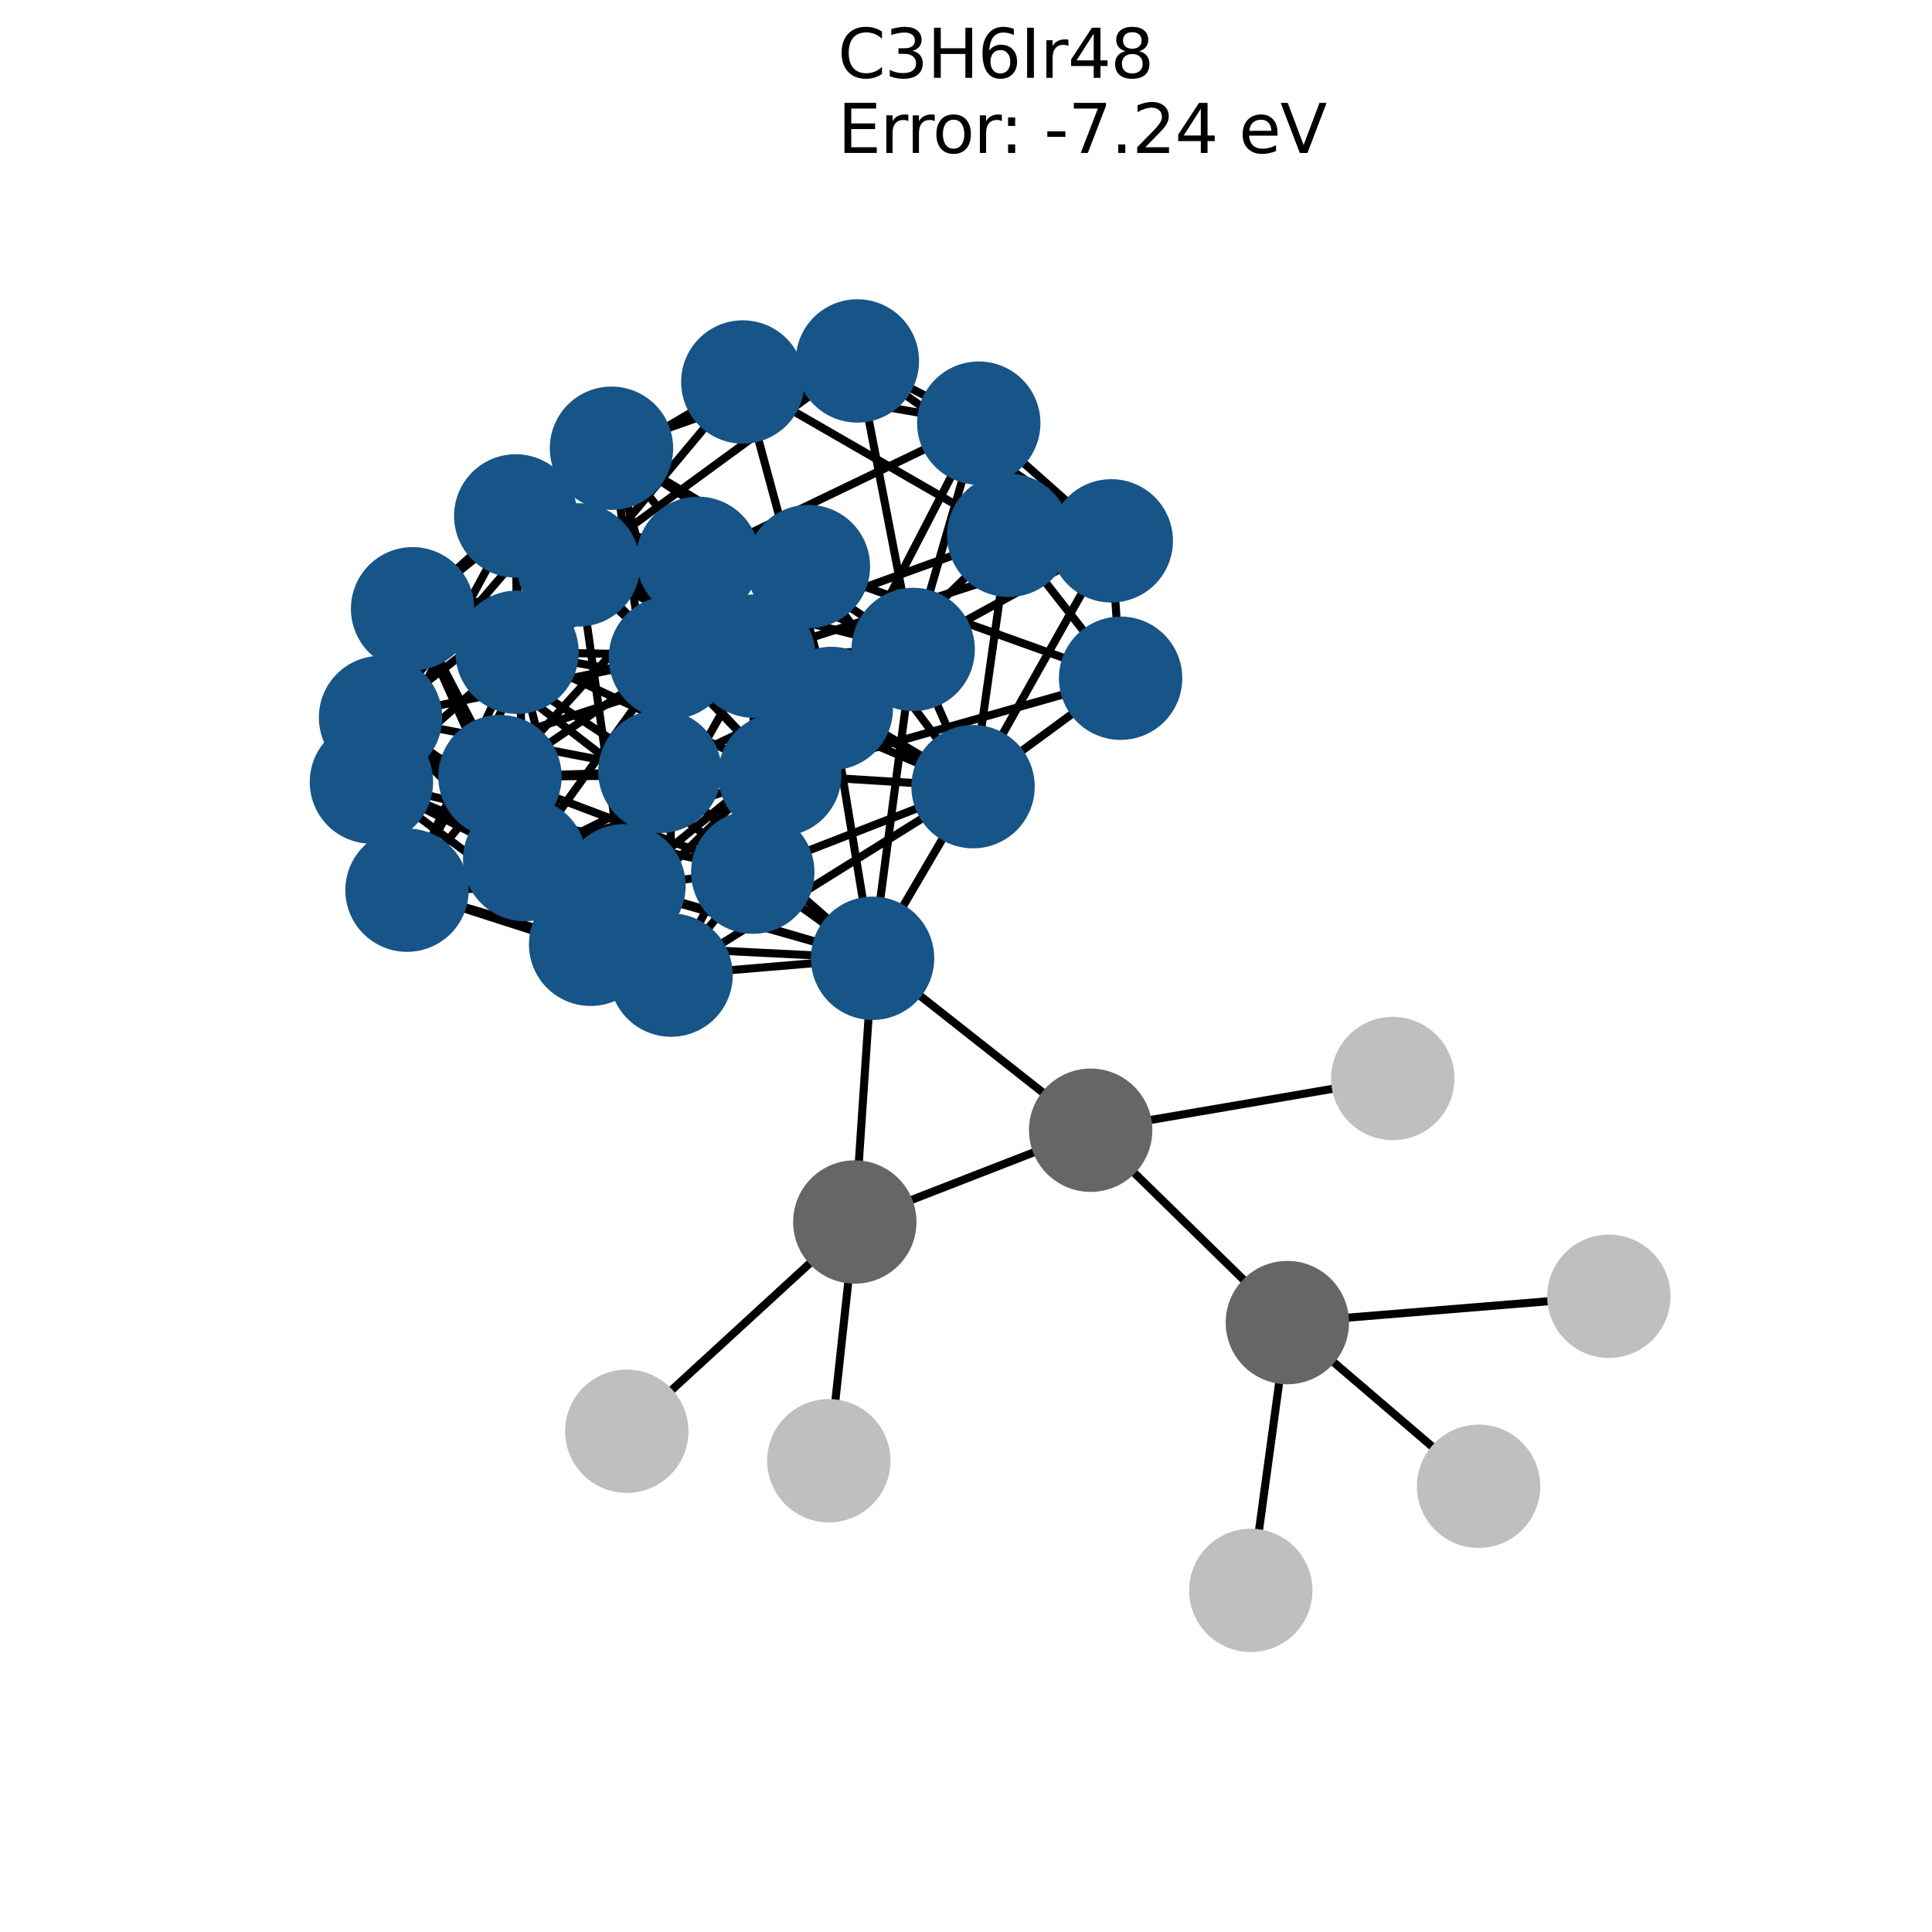 <?xml version="1.0" encoding="utf-8" standalone="no"?>
<!DOCTYPE svg PUBLIC "-//W3C//DTD SVG 1.1//EN"
  "http://www.w3.org/Graphics/SVG/1.1/DTD/svg11.dtd">
<svg xmlns:xlink="http://www.w3.org/1999/xlink" width="288pt" height="288pt" viewBox="0 0 288 288" xmlns="http://www.w3.org/2000/svg" version="1.1">
 <defs>
  <style type="text/css">*{stroke-linejoin: round; stroke-linecap: butt}</style>
 </defs>
 <g id="figure_1">
  <g id="patch_1">
   <path d="M 0 288 
L 288 288 
L 288 0 
L 0 0 
z
" style="fill: #ffffff"/>
  </g>
  <g id="axes_1">
   <g id="LineCollection_1">
    <path d="M 150.365 79.8 
L 167.047 101.102 
" clip-path="url(#pf0b4d3c5e3)" style="fill: none; stroke: #000000; stroke-width: 1.2"/>
    <path d="M 150.365 79.8 
L 110.731 56.941 
" clip-path="url(#pf0b4d3c5e3)" style="fill: none; stroke: #000000; stroke-width: 1.2"/>
    <path d="M 150.365 79.8 
L 145.904 63.078 
" clip-path="url(#pf0b4d3c5e3)" style="fill: none; stroke: #000000; stroke-width: 1.2"/>
    <path d="M 150.365 79.8 
L 165.658 80.623 
" clip-path="url(#pf0b4d3c5e3)" style="fill: none; stroke: #000000; stroke-width: 1.2"/>
    <path d="M 150.365 79.8 
L 99.935 98.039 
" clip-path="url(#pf0b4d3c5e3)" style="fill: none; stroke: #000000; stroke-width: 1.2"/>
    <path d="M 150.365 79.8 
L 145.052 117.267 
" clip-path="url(#pf0b4d3c5e3)" style="fill: none; stroke: #000000; stroke-width: 1.2"/>
    <path d="M 150.365 79.8 
L 123.924 105.608 
" clip-path="url(#pf0b4d3c5e3)" style="fill: none; stroke: #000000; stroke-width: 1.2"/>
    <path d="M 167.047 101.102 
L 165.658 80.623 
" clip-path="url(#pf0b4d3c5e3)" style="fill: none; stroke: #000000; stroke-width: 1.2"/>
    <path d="M 167.047 101.102 
L 120.506 84.451 
" clip-path="url(#pf0b4d3c5e3)" style="fill: none; stroke: #000000; stroke-width: 1.2"/>
    <path d="M 167.047 101.102 
L 116.245 115.483 
" clip-path="url(#pf0b4d3c5e3)" style="fill: none; stroke: #000000; stroke-width: 1.2"/>
    <path d="M 167.047 101.102 
L 145.052 117.267 
" clip-path="url(#pf0b4d3c5e3)" style="fill: none; stroke: #000000; stroke-width: 1.2"/>
    <path d="M 110.731 56.941 
L 145.904 63.078 
" clip-path="url(#pf0b4d3c5e3)" style="fill: none; stroke: #000000; stroke-width: 1.2"/>
    <path d="M 110.731 56.941 
L 76.88 76.907 
" clip-path="url(#pf0b4d3c5e3)" style="fill: none; stroke: #000000; stroke-width: 1.2"/>
    <path d="M 110.731 56.941 
L 77.077 97.229 
" clip-path="url(#pf0b4d3c5e3)" style="fill: none; stroke: #000000; stroke-width: 1.2"/>
    <path d="M 110.731 56.941 
L 123.924 105.608 
" clip-path="url(#pf0b4d3c5e3)" style="fill: none; stroke: #000000; stroke-width: 1.2"/>
    <path d="M 145.904 63.078 
L 165.658 80.623 
" clip-path="url(#pf0b4d3c5e3)" style="fill: none; stroke: #000000; stroke-width: 1.2"/>
    <path d="M 145.904 63.078 
L 127.809 53.804 
" clip-path="url(#pf0b4d3c5e3)" style="fill: none; stroke: #000000; stroke-width: 1.2"/>
    <path d="M 145.904 63.078 
L 123.924 105.608 
" clip-path="url(#pf0b4d3c5e3)" style="fill: none; stroke: #000000; stroke-width: 1.2"/>
    <path d="M 145.904 63.078 
L 104.056 83.228 
" clip-path="url(#pf0b4d3c5e3)" style="fill: none; stroke: #000000; stroke-width: 1.2"/>
    <path d="M 145.904 63.078 
L 136.126 96.812 
" clip-path="url(#pf0b4d3c5e3)" style="fill: none; stroke: #000000; stroke-width: 1.2"/>
    <path d="M 165.658 80.623 
L 127.809 53.804 
" clip-path="url(#pf0b4d3c5e3)" style="fill: none; stroke: #000000; stroke-width: 1.2"/>
    <path d="M 165.658 80.623 
L 145.052 117.267 
" clip-path="url(#pf0b4d3c5e3)" style="fill: none; stroke: #000000; stroke-width: 1.2"/>
    <path d="M 165.658 80.623 
L 136.126 96.812 
" clip-path="url(#pf0b4d3c5e3)" style="fill: none; stroke: #000000; stroke-width: 1.2"/>
    <path d="M 165.658 80.623 
L 112.383 97.814 
" clip-path="url(#pf0b4d3c5e3)" style="fill: none; stroke: #000000; stroke-width: 1.2"/>
    <path d="M 127.809 53.804 
L 91.151 66.818 
" clip-path="url(#pf0b4d3c5e3)" style="fill: none; stroke: #000000; stroke-width: 1.2"/>
    <path d="M 127.809 53.804 
L 136.126 96.812 
" clip-path="url(#pf0b4d3c5e3)" style="fill: none; stroke: #000000; stroke-width: 1.2"/>
    <path d="M 127.809 53.804 
L 86.245 84.206 
" clip-path="url(#pf0b4d3c5e3)" style="fill: none; stroke: #000000; stroke-width: 1.2"/>
    <path d="M 120.506 84.451 
L 91.151 66.818 
" clip-path="url(#pf0b4d3c5e3)" style="fill: none; stroke: #000000; stroke-width: 1.2"/>
    <path d="M 120.506 84.451 
L 76.88 76.907 
" clip-path="url(#pf0b4d3c5e3)" style="fill: none; stroke: #000000; stroke-width: 1.2"/>
    <path d="M 120.506 84.451 
L 116.245 115.483 
" clip-path="url(#pf0b4d3c5e3)" style="fill: none; stroke: #000000; stroke-width: 1.2"/>
    <path d="M 120.506 84.451 
L 145.052 117.267 
" clip-path="url(#pf0b4d3c5e3)" style="fill: none; stroke: #000000; stroke-width: 1.2"/>
    <path d="M 120.506 84.451 
L 104.056 83.228 
" clip-path="url(#pf0b4d3c5e3)" style="fill: none; stroke: #000000; stroke-width: 1.2"/>
    <path d="M 120.506 84.451 
L 112.383 97.814 
" clip-path="url(#pf0b4d3c5e3)" style="fill: none; stroke: #000000; stroke-width: 1.2"/>
    <path d="M 120.506 84.451 
L 74.53 115.774 
" clip-path="url(#pf0b4d3c5e3)" style="fill: none; stroke: #000000; stroke-width: 1.2"/>
    <path d="M 120.506 84.451 
L 61.504 90.75 
" clip-path="url(#pf0b4d3c5e3)" style="fill: none; stroke: #000000; stroke-width: 1.2"/>
    <path d="M 120.506 84.451 
L 112.215 130.012 
" clip-path="url(#pf0b4d3c5e3)" style="fill: none; stroke: #000000; stroke-width: 1.2"/>
    <path d="M 91.151 66.818 
L 76.88 76.907 
" clip-path="url(#pf0b4d3c5e3)" style="fill: none; stroke: #000000; stroke-width: 1.2"/>
    <path d="M 91.151 66.818 
L 99.935 98.039 
" clip-path="url(#pf0b4d3c5e3)" style="fill: none; stroke: #000000; stroke-width: 1.2"/>
    <path d="M 91.151 66.818 
L 104.056 83.228 
" clip-path="url(#pf0b4d3c5e3)" style="fill: none; stroke: #000000; stroke-width: 1.2"/>
    <path d="M 91.151 66.818 
L 136.126 96.812 
" clip-path="url(#pf0b4d3c5e3)" style="fill: none; stroke: #000000; stroke-width: 1.2"/>
    <path d="M 91.151 66.818 
L 86.245 84.206 
" clip-path="url(#pf0b4d3c5e3)" style="fill: none; stroke: #000000; stroke-width: 1.2"/>
    <path d="M 91.151 66.818 
L 61.504 90.75 
" clip-path="url(#pf0b4d3c5e3)" style="fill: none; stroke: #000000; stroke-width: 1.2"/>
    <path d="M 91.151 66.818 
L 56.727 106.952 
" clip-path="url(#pf0b4d3c5e3)" style="fill: none; stroke: #000000; stroke-width: 1.2"/>
    <path d="M 91.151 66.818 
L 98.365 114.988 
" clip-path="url(#pf0b4d3c5e3)" style="fill: none; stroke: #000000; stroke-width: 1.2"/>
    <path d="M 76.88 76.907 
L 99.935 98.039 
" clip-path="url(#pf0b4d3c5e3)" style="fill: none; stroke: #000000; stroke-width: 1.2"/>
    <path d="M 76.88 76.907 
L 77.077 97.229 
" clip-path="url(#pf0b4d3c5e3)" style="fill: none; stroke: #000000; stroke-width: 1.2"/>
    <path d="M 76.88 76.907 
L 123.924 105.608 
" clip-path="url(#pf0b4d3c5e3)" style="fill: none; stroke: #000000; stroke-width: 1.2"/>
    <path d="M 76.88 76.907 
L 112.383 97.814 
" clip-path="url(#pf0b4d3c5e3)" style="fill: none; stroke: #000000; stroke-width: 1.2"/>
    <path d="M 76.88 76.907 
L 61.504 90.75 
" clip-path="url(#pf0b4d3c5e3)" style="fill: none; stroke: #000000; stroke-width: 1.2"/>
    <path d="M 76.88 76.907 
L 78.212 128.137 
" clip-path="url(#pf0b4d3c5e3)" style="fill: none; stroke: #000000; stroke-width: 1.2"/>
    <path d="M 76.88 76.907 
L 55.369 116.577 
" clip-path="url(#pf0b4d3c5e3)" style="fill: none; stroke: #000000; stroke-width: 1.2"/>
    <path d="M 99.935 98.039 
L 116.245 115.483 
" clip-path="url(#pf0b4d3c5e3)" style="fill: none; stroke: #000000; stroke-width: 1.2"/>
    <path d="M 99.935 98.039 
L 145.052 117.267 
" clip-path="url(#pf0b4d3c5e3)" style="fill: none; stroke: #000000; stroke-width: 1.2"/>
    <path d="M 99.935 98.039 
L 123.924 105.608 
" clip-path="url(#pf0b4d3c5e3)" style="fill: none; stroke: #000000; stroke-width: 1.2"/>
    <path d="M 99.935 98.039 
L 86.245 84.206 
" clip-path="url(#pf0b4d3c5e3)" style="fill: none; stroke: #000000; stroke-width: 1.2"/>
    <path d="M 99.935 98.039 
L 78.212 128.137 
" clip-path="url(#pf0b4d3c5e3)" style="fill: none; stroke: #000000; stroke-width: 1.2"/>
    <path d="M 99.935 98.039 
L 56.727 106.952 
" clip-path="url(#pf0b4d3c5e3)" style="fill: none; stroke: #000000; stroke-width: 1.2"/>
    <path d="M 99.935 98.039 
L 100.034 145.358 
" clip-path="url(#pf0b4d3c5e3)" style="fill: none; stroke: #000000; stroke-width: 1.2"/>
    <path d="M 116.245 115.483 
L 145.052 117.267 
" clip-path="url(#pf0b4d3c5e3)" style="fill: none; stroke: #000000; stroke-width: 1.2"/>
    <path d="M 116.245 115.483 
L 77.077 97.229 
" clip-path="url(#pf0b4d3c5e3)" style="fill: none; stroke: #000000; stroke-width: 1.2"/>
    <path d="M 116.245 115.483 
L 104.056 83.228 
" clip-path="url(#pf0b4d3c5e3)" style="fill: none; stroke: #000000; stroke-width: 1.2"/>
    <path d="M 116.245 115.483 
L 86.245 84.206 
" clip-path="url(#pf0b4d3c5e3)" style="fill: none; stroke: #000000; stroke-width: 1.2"/>
    <path d="M 116.245 115.483 
L 74.53 115.774 
" clip-path="url(#pf0b4d3c5e3)" style="fill: none; stroke: #000000; stroke-width: 1.2"/>
    <path d="M 116.245 115.483 
L 100.034 145.358 
" clip-path="url(#pf0b4d3c5e3)" style="fill: none; stroke: #000000; stroke-width: 1.2"/>
    <path d="M 116.245 115.483 
L 60.674 132.696 
" clip-path="url(#pf0b4d3c5e3)" style="fill: none; stroke: #000000; stroke-width: 1.2"/>
    <path d="M 145.052 117.267 
L 123.924 105.608 
" clip-path="url(#pf0b4d3c5e3)" style="fill: none; stroke: #000000; stroke-width: 1.2"/>
    <path d="M 145.052 117.267 
L 136.126 96.812 
" clip-path="url(#pf0b4d3c5e3)" style="fill: none; stroke: #000000; stroke-width: 1.2"/>
    <path d="M 145.052 117.267 
L 112.383 97.814 
" clip-path="url(#pf0b4d3c5e3)" style="fill: none; stroke: #000000; stroke-width: 1.2"/>
    <path d="M 145.052 117.267 
L 100.034 145.358 
" clip-path="url(#pf0b4d3c5e3)" style="fill: none; stroke: #000000; stroke-width: 1.2"/>
    <path d="M 145.052 117.267 
L 112.215 130.012 
" clip-path="url(#pf0b4d3c5e3)" style="fill: none; stroke: #000000; stroke-width: 1.2"/>
    <path d="M 145.052 117.267 
L 130.071 142.85 
" clip-path="url(#pf0b4d3c5e3)" style="fill: none; stroke: #000000; stroke-width: 1.2"/>
    <path d="M 77.077 97.229 
L 123.924 105.608 
" clip-path="url(#pf0b4d3c5e3)" style="fill: none; stroke: #000000; stroke-width: 1.2"/>
    <path d="M 77.077 97.229 
L 104.056 83.228 
" clip-path="url(#pf0b4d3c5e3)" style="fill: none; stroke: #000000; stroke-width: 1.2"/>
    <path d="M 77.077 97.229 
L 112.383 97.814 
" clip-path="url(#pf0b4d3c5e3)" style="fill: none; stroke: #000000; stroke-width: 1.2"/>
    <path d="M 77.077 97.229 
L 86.245 84.206 
" clip-path="url(#pf0b4d3c5e3)" style="fill: none; stroke: #000000; stroke-width: 1.2"/>
    <path d="M 77.077 97.229 
L 55.369 116.577 
" clip-path="url(#pf0b4d3c5e3)" style="fill: none; stroke: #000000; stroke-width: 1.2"/>
    <path d="M 77.077 97.229 
L 88.042 140.765 
" clip-path="url(#pf0b4d3c5e3)" style="fill: none; stroke: #000000; stroke-width: 1.2"/>
    <path d="M 77.077 97.229 
L 60.674 132.696 
" clip-path="url(#pf0b4d3c5e3)" style="fill: none; stroke: #000000; stroke-width: 1.2"/>
    <path d="M 123.924 105.608 
L 104.056 83.228 
" clip-path="url(#pf0b4d3c5e3)" style="fill: none; stroke: #000000; stroke-width: 1.2"/>
    <path d="M 123.924 105.608 
L 136.126 96.812 
" clip-path="url(#pf0b4d3c5e3)" style="fill: none; stroke: #000000; stroke-width: 1.2"/>
    <path d="M 123.924 105.608 
L 78.212 128.137 
" clip-path="url(#pf0b4d3c5e3)" style="fill: none; stroke: #000000; stroke-width: 1.2"/>
    <path d="M 123.924 105.608 
L 88.042 140.765 
" clip-path="url(#pf0b4d3c5e3)" style="fill: none; stroke: #000000; stroke-width: 1.2"/>
    <path d="M 123.924 105.608 
L 130.071 142.85 
" clip-path="url(#pf0b4d3c5e3)" style="fill: none; stroke: #000000; stroke-width: 1.2"/>
    <path d="M 104.056 83.228 
L 136.126 96.812 
" clip-path="url(#pf0b4d3c5e3)" style="fill: none; stroke: #000000; stroke-width: 1.2"/>
    <path d="M 104.056 83.228 
L 74.53 115.774 
" clip-path="url(#pf0b4d3c5e3)" style="fill: none; stroke: #000000; stroke-width: 1.2"/>
    <path d="M 104.056 83.228 
L 88.042 140.765 
" clip-path="url(#pf0b4d3c5e3)" style="fill: none; stroke: #000000; stroke-width: 1.2"/>
    <path d="M 104.056 83.228 
L 98.365 114.988 
" clip-path="url(#pf0b4d3c5e3)" style="fill: none; stroke: #000000; stroke-width: 1.2"/>
    <path d="M 136.126 96.812 
L 112.383 97.814 
" clip-path="url(#pf0b4d3c5e3)" style="fill: none; stroke: #000000; stroke-width: 1.2"/>
    <path d="M 136.126 96.812 
L 86.245 84.206 
" clip-path="url(#pf0b4d3c5e3)" style="fill: none; stroke: #000000; stroke-width: 1.2"/>
    <path d="M 136.126 96.812 
L 98.365 114.988 
" clip-path="url(#pf0b4d3c5e3)" style="fill: none; stroke: #000000; stroke-width: 1.2"/>
    <path d="M 136.126 96.812 
L 130.071 142.85 
" clip-path="url(#pf0b4d3c5e3)" style="fill: none; stroke: #000000; stroke-width: 1.2"/>
    <path d="M 136.126 96.812 
L 93.016 132.038 
" clip-path="url(#pf0b4d3c5e3)" style="fill: none; stroke: #000000; stroke-width: 1.2"/>
    <path d="M 112.383 97.814 
L 86.245 84.206 
" clip-path="url(#pf0b4d3c5e3)" style="fill: none; stroke: #000000; stroke-width: 1.2"/>
    <path d="M 112.383 97.814 
L 112.215 130.012 
" clip-path="url(#pf0b4d3c5e3)" style="fill: none; stroke: #000000; stroke-width: 1.2"/>
    <path d="M 112.383 97.814 
L 55.369 116.577 
" clip-path="url(#pf0b4d3c5e3)" style="fill: none; stroke: #000000; stroke-width: 1.2"/>
    <path d="M 112.383 97.814 
L 93.016 132.038 
" clip-path="url(#pf0b4d3c5e3)" style="fill: none; stroke: #000000; stroke-width: 1.2"/>
    <path d="M 86.245 84.206 
L 56.727 106.952 
" clip-path="url(#pf0b4d3c5e3)" style="fill: none; stroke: #000000; stroke-width: 1.2"/>
    <path d="M 86.245 84.206 
L 93.016 132.038 
" clip-path="url(#pf0b4d3c5e3)" style="fill: none; stroke: #000000; stroke-width: 1.2"/>
    <path d="M 86.245 84.206 
L 60.674 132.696 
" clip-path="url(#pf0b4d3c5e3)" style="fill: none; stroke: #000000; stroke-width: 1.2"/>
    <path d="M 74.53 115.774 
L 61.504 90.75 
" clip-path="url(#pf0b4d3c5e3)" style="fill: none; stroke: #000000; stroke-width: 1.2"/>
    <path d="M 74.53 115.774 
L 100.034 145.358 
" clip-path="url(#pf0b4d3c5e3)" style="fill: none; stroke: #000000; stroke-width: 1.2"/>
    <path d="M 74.53 115.774 
L 112.215 130.012 
" clip-path="url(#pf0b4d3c5e3)" style="fill: none; stroke: #000000; stroke-width: 1.2"/>
    <path d="M 74.53 115.774 
L 88.042 140.765 
" clip-path="url(#pf0b4d3c5e3)" style="fill: none; stroke: #000000; stroke-width: 1.2"/>
    <path d="M 74.53 115.774 
L 98.365 114.988 
" clip-path="url(#pf0b4d3c5e3)" style="fill: none; stroke: #000000; stroke-width: 1.2"/>
    <path d="M 74.53 115.774 
L 60.674 132.696 
" clip-path="url(#pf0b4d3c5e3)" style="fill: none; stroke: #000000; stroke-width: 1.2"/>
    <path d="M 61.504 90.75 
L 78.212 128.137 
" clip-path="url(#pf0b4d3c5e3)" style="fill: none; stroke: #000000; stroke-width: 1.2"/>
    <path d="M 61.504 90.75 
L 56.727 106.952 
" clip-path="url(#pf0b4d3c5e3)" style="fill: none; stroke: #000000; stroke-width: 1.2"/>
    <path d="M 61.504 90.75 
L 112.215 130.012 
" clip-path="url(#pf0b4d3c5e3)" style="fill: none; stroke: #000000; stroke-width: 1.2"/>
    <path d="M 61.504 90.75 
L 55.369 116.577 
" clip-path="url(#pf0b4d3c5e3)" style="fill: none; stroke: #000000; stroke-width: 1.2"/>
    <path d="M 61.504 90.75 
L 98.365 114.988 
" clip-path="url(#pf0b4d3c5e3)" style="fill: none; stroke: #000000; stroke-width: 1.2"/>
    <path d="M 78.212 128.137 
L 56.727 106.952 
" clip-path="url(#pf0b4d3c5e3)" style="fill: none; stroke: #000000; stroke-width: 1.2"/>
    <path d="M 78.212 128.137 
L 100.034 145.358 
" clip-path="url(#pf0b4d3c5e3)" style="fill: none; stroke: #000000; stroke-width: 1.2"/>
    <path d="M 78.212 128.137 
L 55.369 116.577 
" clip-path="url(#pf0b4d3c5e3)" style="fill: none; stroke: #000000; stroke-width: 1.2"/>
    <path d="M 78.212 128.137 
L 88.042 140.765 
" clip-path="url(#pf0b4d3c5e3)" style="fill: none; stroke: #000000; stroke-width: 1.2"/>
    <path d="M 78.212 128.137 
L 130.071 142.85 
" clip-path="url(#pf0b4d3c5e3)" style="fill: none; stroke: #000000; stroke-width: 1.2"/>
    <path d="M 56.727 106.952 
L 100.034 145.358 
" clip-path="url(#pf0b4d3c5e3)" style="fill: none; stroke: #000000; stroke-width: 1.2"/>
    <path d="M 56.727 106.952 
L 98.365 114.988 
" clip-path="url(#pf0b4d3c5e3)" style="fill: none; stroke: #000000; stroke-width: 1.2"/>
    <path d="M 56.727 106.952 
L 93.016 132.038 
" clip-path="url(#pf0b4d3c5e3)" style="fill: none; stroke: #000000; stroke-width: 1.2"/>
    <path d="M 56.727 106.952 
L 60.674 132.696 
" clip-path="url(#pf0b4d3c5e3)" style="fill: none; stroke: #000000; stroke-width: 1.2"/>
    <path d="M 100.034 145.358 
L 112.215 130.012 
" clip-path="url(#pf0b4d3c5e3)" style="fill: none; stroke: #000000; stroke-width: 1.2"/>
    <path d="M 100.034 145.358 
L 130.071 142.85 
" clip-path="url(#pf0b4d3c5e3)" style="fill: none; stroke: #000000; stroke-width: 1.2"/>
    <path d="M 100.034 145.358 
L 60.674 132.696 
" clip-path="url(#pf0b4d3c5e3)" style="fill: none; stroke: #000000; stroke-width: 1.2"/>
    <path d="M 112.215 130.012 
L 55.369 116.577 
" clip-path="url(#pf0b4d3c5e3)" style="fill: none; stroke: #000000; stroke-width: 1.2"/>
    <path d="M 112.215 130.012 
L 130.071 142.85 
" clip-path="url(#pf0b4d3c5e3)" style="fill: none; stroke: #000000; stroke-width: 1.2"/>
    <path d="M 112.215 130.012 
L 93.016 132.038 
" clip-path="url(#pf0b4d3c5e3)" style="fill: none; stroke: #000000; stroke-width: 1.2"/>
    <path d="M 55.369 116.577 
L 88.042 140.765 
" clip-path="url(#pf0b4d3c5e3)" style="fill: none; stroke: #000000; stroke-width: 1.2"/>
    <path d="M 55.369 116.577 
L 93.016 132.038 
" clip-path="url(#pf0b4d3c5e3)" style="fill: none; stroke: #000000; stroke-width: 1.2"/>
    <path d="M 55.369 116.577 
L 60.674 132.696 
" clip-path="url(#pf0b4d3c5e3)" style="fill: none; stroke: #000000; stroke-width: 1.2"/>
    <path d="M 88.042 140.765 
L 98.365 114.988 
" clip-path="url(#pf0b4d3c5e3)" style="fill: none; stroke: #000000; stroke-width: 1.2"/>
    <path d="M 88.042 140.765 
L 130.071 142.85 
" clip-path="url(#pf0b4d3c5e3)" style="fill: none; stroke: #000000; stroke-width: 1.2"/>
    <path d="M 88.042 140.765 
L 60.674 132.696 
" clip-path="url(#pf0b4d3c5e3)" style="fill: none; stroke: #000000; stroke-width: 1.2"/>
    <path d="M 98.365 114.988 
L 130.071 142.85 
" clip-path="url(#pf0b4d3c5e3)" style="fill: none; stroke: #000000; stroke-width: 1.2"/>
    <path d="M 98.365 114.988 
L 93.016 132.038 
" clip-path="url(#pf0b4d3c5e3)" style="fill: none; stroke: #000000; stroke-width: 1.2"/>
    <path d="M 130.071 142.85 
L 93.016 132.038 
" clip-path="url(#pf0b4d3c5e3)" style="fill: none; stroke: #000000; stroke-width: 1.2"/>
    <path d="M 130.071 142.85 
L 127.424 182.16 
" clip-path="url(#pf0b4d3c5e3)" style="fill: none; stroke: #000000; stroke-width: 1.2"/>
    <path d="M 130.071 142.85 
L 162.582 168.482 
" clip-path="url(#pf0b4d3c5e3)" style="fill: none; stroke: #000000; stroke-width: 1.2"/>
    <path d="M 93.016 132.038 
L 60.674 132.696 
" clip-path="url(#pf0b4d3c5e3)" style="fill: none; stroke: #000000; stroke-width: 1.2"/>
    <path d="M 186.456 237.076 
L 191.905 197.157 
" clip-path="url(#pf0b4d3c5e3)" style="fill: none; stroke: #000000; stroke-width: 1.2"/>
    <path d="M 220.412 221.558 
L 191.905 197.157 
" clip-path="url(#pf0b4d3c5e3)" style="fill: none; stroke: #000000; stroke-width: 1.2"/>
    <path d="M 239.831 193.235 
L 191.905 197.157 
" clip-path="url(#pf0b4d3c5e3)" style="fill: none; stroke: #000000; stroke-width: 1.2"/>
    <path d="M 93.432 213.354 
L 127.424 182.16 
" clip-path="url(#pf0b4d3c5e3)" style="fill: none; stroke: #000000; stroke-width: 1.2"/>
    <path d="M 123.554 217.75 
L 127.424 182.16 
" clip-path="url(#pf0b4d3c5e3)" style="fill: none; stroke: #000000; stroke-width: 1.2"/>
    <path d="M 207.619 160.772 
L 162.582 168.482 
" clip-path="url(#pf0b4d3c5e3)" style="fill: none; stroke: #000000; stroke-width: 1.2"/>
    <path d="M 127.424 182.16 
L 162.582 168.482 
" clip-path="url(#pf0b4d3c5e3)" style="fill: none; stroke: #000000; stroke-width: 1.2"/>
    <path d="M 162.582 168.482 
L 191.905 197.157 
" clip-path="url(#pf0b4d3c5e3)" style="fill: none; stroke: #000000; stroke-width: 1.2"/>
   </g>
   <g id="PathCollection_1">
    <defs>
     <path id="C0_0_42a16fd884" d="M 0 8.944 
C 2.372 8.944 4.647 8.002 6.325 6.325 
C 8.002 4.647 8.944 2.372 8.944 -0 
C 8.944 -2.372 8.002 -4.647 6.325 -6.325 
C 4.647 -8.002 2.372 -8.944 0 -8.944 
C -2.372 -8.944 -4.647 -8.002 -6.325 -6.325 
C -8.002 -4.647 -8.944 -2.372 -8.944 0 
C -8.944 2.372 -8.002 4.647 -6.325 6.325 
C -4.647 8.002 -2.372 8.944 0 8.944 
z
"/>
    </defs>
    <g clip-path="url(#pf0b4d3c5e3)">
     <use xlink:href="#C0_0_42a16fd884" x="150.365" y="79.8" style="fill: #175487; stroke: #175487; stroke-width: 0.5"/>
    </g>
    <g clip-path="url(#pf0b4d3c5e3)">
     <use xlink:href="#C0_0_42a16fd884" x="167.047" y="101.102" style="fill: #175487; stroke: #175487; stroke-width: 0.5"/>
    </g>
    <g clip-path="url(#pf0b4d3c5e3)">
     <use xlink:href="#C0_0_42a16fd884" x="110.731" y="56.941" style="fill: #175487; stroke: #175487; stroke-width: 0.5"/>
    </g>
    <g clip-path="url(#pf0b4d3c5e3)">
     <use xlink:href="#C0_0_42a16fd884" x="145.904" y="63.078" style="fill: #175487; stroke: #175487; stroke-width: 0.5"/>
    </g>
    <g clip-path="url(#pf0b4d3c5e3)">
     <use xlink:href="#C0_0_42a16fd884" x="165.658" y="80.623" style="fill: #175487; stroke: #175487; stroke-width: 0.5"/>
    </g>
    <g clip-path="url(#pf0b4d3c5e3)">
     <use xlink:href="#C0_0_42a16fd884" x="127.809" y="53.804" style="fill: #175487; stroke: #175487; stroke-width: 0.5"/>
    </g>
    <g clip-path="url(#pf0b4d3c5e3)">
     <use xlink:href="#C0_0_42a16fd884" x="120.506" y="84.451" style="fill: #175487; stroke: #175487; stroke-width: 0.5"/>
    </g>
    <g clip-path="url(#pf0b4d3c5e3)">
     <use xlink:href="#C0_0_42a16fd884" x="91.151" y="66.818" style="fill: #175487; stroke: #175487; stroke-width: 0.5"/>
    </g>
    <g clip-path="url(#pf0b4d3c5e3)">
     <use xlink:href="#C0_0_42a16fd884" x="76.88" y="76.907" style="fill: #175487; stroke: #175487; stroke-width: 0.5"/>
    </g>
    <g clip-path="url(#pf0b4d3c5e3)">
     <use xlink:href="#C0_0_42a16fd884" x="99.935" y="98.039" style="fill: #175487; stroke: #175487; stroke-width: 0.5"/>
    </g>
    <g clip-path="url(#pf0b4d3c5e3)">
     <use xlink:href="#C0_0_42a16fd884" x="116.245" y="115.483" style="fill: #175487; stroke: #175487; stroke-width: 0.5"/>
    </g>
    <g clip-path="url(#pf0b4d3c5e3)">
     <use xlink:href="#C0_0_42a16fd884" x="145.052" y="117.267" style="fill: #175487; stroke: #175487; stroke-width: 0.5"/>
    </g>
    <g clip-path="url(#pf0b4d3c5e3)">
     <use xlink:href="#C0_0_42a16fd884" x="77.077" y="97.229" style="fill: #175487; stroke: #175487; stroke-width: 0.5"/>
    </g>
    <g clip-path="url(#pf0b4d3c5e3)">
     <use xlink:href="#C0_0_42a16fd884" x="123.924" y="105.608" style="fill: #175487; stroke: #175487; stroke-width: 0.5"/>
    </g>
    <g clip-path="url(#pf0b4d3c5e3)">
     <use xlink:href="#C0_0_42a16fd884" x="104.056" y="83.228" style="fill: #175487; stroke: #175487; stroke-width: 0.5"/>
    </g>
    <g clip-path="url(#pf0b4d3c5e3)">
     <use xlink:href="#C0_0_42a16fd884" x="136.126" y="96.812" style="fill: #175487; stroke: #175487; stroke-width: 0.5"/>
    </g>
    <g clip-path="url(#pf0b4d3c5e3)">
     <use xlink:href="#C0_0_42a16fd884" x="112.383" y="97.814" style="fill: #175487; stroke: #175487; stroke-width: 0.5"/>
    </g>
    <g clip-path="url(#pf0b4d3c5e3)">
     <use xlink:href="#C0_0_42a16fd884" x="86.245" y="84.206" style="fill: #175487; stroke: #175487; stroke-width: 0.5"/>
    </g>
    <g clip-path="url(#pf0b4d3c5e3)">
     <use xlink:href="#C0_0_42a16fd884" x="74.53" y="115.774" style="fill: #175487; stroke: #175487; stroke-width: 0.5"/>
    </g>
    <g clip-path="url(#pf0b4d3c5e3)">
     <use xlink:href="#C0_0_42a16fd884" x="61.504" y="90.75" style="fill: #175487; stroke: #175487; stroke-width: 0.5"/>
    </g>
    <g clip-path="url(#pf0b4d3c5e3)">
     <use xlink:href="#C0_0_42a16fd884" x="78.212" y="128.137" style="fill: #175487; stroke: #175487; stroke-width: 0.5"/>
    </g>
    <g clip-path="url(#pf0b4d3c5e3)">
     <use xlink:href="#C0_0_42a16fd884" x="56.727" y="106.952" style="fill: #175487; stroke: #175487; stroke-width: 0.5"/>
    </g>
    <g clip-path="url(#pf0b4d3c5e3)">
     <use xlink:href="#C0_0_42a16fd884" x="100.034" y="145.358" style="fill: #175487; stroke: #175487; stroke-width: 0.5"/>
    </g>
    <g clip-path="url(#pf0b4d3c5e3)">
     <use xlink:href="#C0_0_42a16fd884" x="112.215" y="130.012" style="fill: #175487; stroke: #175487; stroke-width: 0.5"/>
    </g>
    <g clip-path="url(#pf0b4d3c5e3)">
     <use xlink:href="#C0_0_42a16fd884" x="55.369" y="116.577" style="fill: #175487; stroke: #175487; stroke-width: 0.5"/>
    </g>
    <g clip-path="url(#pf0b4d3c5e3)">
     <use xlink:href="#C0_0_42a16fd884" x="88.042" y="140.765" style="fill: #175487; stroke: #175487; stroke-width: 0.5"/>
    </g>
    <g clip-path="url(#pf0b4d3c5e3)">
     <use xlink:href="#C0_0_42a16fd884" x="98.365" y="114.988" style="fill: #175487; stroke: #175487; stroke-width: 0.5"/>
    </g>
    <g clip-path="url(#pf0b4d3c5e3)">
     <use xlink:href="#C0_0_42a16fd884" x="130.071" y="142.85" style="fill: #175487; stroke: #175487; stroke-width: 0.5"/>
    </g>
    <g clip-path="url(#pf0b4d3c5e3)">
     <use xlink:href="#C0_0_42a16fd884" x="93.016" y="132.038" style="fill: #175487; stroke: #175487; stroke-width: 0.5"/>
    </g>
    <g clip-path="url(#pf0b4d3c5e3)">
     <use xlink:href="#C0_0_42a16fd884" x="60.674" y="132.696" style="fill: #175487; stroke: #175487; stroke-width: 0.5"/>
    </g>
    <g clip-path="url(#pf0b4d3c5e3)">
     <use xlink:href="#C0_0_42a16fd884" x="186.456" y="237.076" style="fill: #bfbfbf; stroke: #bfbfbf; stroke-width: 0.5"/>
    </g>
    <g clip-path="url(#pf0b4d3c5e3)">
     <use xlink:href="#C0_0_42a16fd884" x="220.412" y="221.558" style="fill: #bfbfbf; stroke: #bfbfbf; stroke-width: 0.5"/>
    </g>
    <g clip-path="url(#pf0b4d3c5e3)">
     <use xlink:href="#C0_0_42a16fd884" x="239.831" y="193.235" style="fill: #bfbfbf; stroke: #bfbfbf; stroke-width: 0.5"/>
    </g>
    <g clip-path="url(#pf0b4d3c5e3)">
     <use xlink:href="#C0_0_42a16fd884" x="93.432" y="213.354" style="fill: #bfbfbf; stroke: #bfbfbf; stroke-width: 0.5"/>
    </g>
    <g clip-path="url(#pf0b4d3c5e3)">
     <use xlink:href="#C0_0_42a16fd884" x="123.554" y="217.75" style="fill: #bfbfbf; stroke: #bfbfbf; stroke-width: 0.5"/>
    </g>
    <g clip-path="url(#pf0b4d3c5e3)">
     <use xlink:href="#C0_0_42a16fd884" x="207.619" y="160.772" style="fill: #bfbfbf; stroke: #bfbfbf; stroke-width: 0.5"/>
    </g>
    <g clip-path="url(#pf0b4d3c5e3)">
     <use xlink:href="#C0_0_42a16fd884" x="127.424" y="182.16" style="fill: #666666; stroke: #666666; stroke-width: 0.5"/>
    </g>
    <g clip-path="url(#pf0b4d3c5e3)">
     <use xlink:href="#C0_0_42a16fd884" x="162.582" y="168.482" style="fill: #666666; stroke: #666666; stroke-width: 0.5"/>
    </g>
    <g clip-path="url(#pf0b4d3c5e3)">
     <use xlink:href="#C0_0_42a16fd884" x="191.905" y="197.157" style="fill: #666666; stroke: #666666; stroke-width: 0.5"/>
    </g>
   </g>
   <g id="text_1">
    <!-- C3H6Ir48 -->
    <g transform="translate(124.879 11.601) scale(0.1 -0.1)">
     <defs>
      <path id="DejaVuSans-43" d="M 4122 4306 
L 4122 3641 
Q 3803 3938 3442 4084 
Q 3081 4231 2675 4231 
Q 1875 4231 1450 3742 
Q 1025 3253 1025 2328 
Q 1025 1406 1450 917 
Q 1875 428 2675 428 
Q 3081 428 3442 575 
Q 3803 722 4122 1019 
L 4122 359 
Q 3791 134 3420 21 
Q 3050 -91 2638 -91 
Q 1578 -91 968 557 
Q 359 1206 359 2328 
Q 359 3453 968 4101 
Q 1578 4750 2638 4750 
Q 3056 4750 3426 4639 
Q 3797 4528 4122 4306 
z
" transform="scale(0.016)"/>
      <path id="DejaVuSans-33" d="M 2597 2516 
Q 3050 2419 3304 2112 
Q 3559 1806 3559 1356 
Q 3559 666 3084 287 
Q 2609 -91 1734 -91 
Q 1441 -91 1130 -33 
Q 819 25 488 141 
L 488 750 
Q 750 597 1062 519 
Q 1375 441 1716 441 
Q 2309 441 2620 675 
Q 2931 909 2931 1356 
Q 2931 1769 2642 2001 
Q 2353 2234 1838 2234 
L 1294 2234 
L 1294 2753 
L 1863 2753 
Q 2328 2753 2575 2939 
Q 2822 3125 2822 3475 
Q 2822 3834 2567 4026 
Q 2313 4219 1838 4219 
Q 1578 4219 1281 4162 
Q 984 4106 628 3988 
L 628 4550 
Q 988 4650 1302 4700 
Q 1616 4750 1894 4750 
Q 2613 4750 3031 4423 
Q 3450 4097 3450 3541 
Q 3450 3153 3228 2886 
Q 3006 2619 2597 2516 
z
" transform="scale(0.016)"/>
      <path id="DejaVuSans-48" d="M 628 4666 
L 1259 4666 
L 1259 2753 
L 3553 2753 
L 3553 4666 
L 4184 4666 
L 4184 0 
L 3553 0 
L 3553 2222 
L 1259 2222 
L 1259 0 
L 628 0 
L 628 4666 
z
" transform="scale(0.016)"/>
      <path id="DejaVuSans-36" d="M 2113 2584 
Q 1688 2584 1439 2293 
Q 1191 2003 1191 1497 
Q 1191 994 1439 701 
Q 1688 409 2113 409 
Q 2538 409 2786 701 
Q 3034 994 3034 1497 
Q 3034 2003 2786 2293 
Q 2538 2584 2113 2584 
z
M 3366 4563 
L 3366 3988 
Q 3128 4100 2886 4159 
Q 2644 4219 2406 4219 
Q 1781 4219 1451 3797 
Q 1122 3375 1075 2522 
Q 1259 2794 1537 2939 
Q 1816 3084 2150 3084 
Q 2853 3084 3261 2657 
Q 3669 2231 3669 1497 
Q 3669 778 3244 343 
Q 2819 -91 2113 -91 
Q 1303 -91 875 529 
Q 447 1150 447 2328 
Q 447 3434 972 4092 
Q 1497 4750 2381 4750 
Q 2619 4750 2861 4703 
Q 3103 4656 3366 4563 
z
" transform="scale(0.016)"/>
      <path id="DejaVuSans-49" d="M 628 4666 
L 1259 4666 
L 1259 0 
L 628 0 
L 628 4666 
z
" transform="scale(0.016)"/>
      <path id="DejaVuSans-72" d="M 2631 2963 
Q 2534 3019 2420 3045 
Q 2306 3072 2169 3072 
Q 1681 3072 1420 2755 
Q 1159 2438 1159 1844 
L 1159 0 
L 581 0 
L 581 3500 
L 1159 3500 
L 1159 2956 
Q 1341 3275 1631 3429 
Q 1922 3584 2338 3584 
Q 2397 3584 2469 3576 
Q 2541 3569 2628 3553 
L 2631 2963 
z
" transform="scale(0.016)"/>
      <path id="DejaVuSans-34" d="M 2419 4116 
L 825 1625 
L 2419 1625 
L 2419 4116 
z
M 2253 4666 
L 3047 4666 
L 3047 1625 
L 3713 1625 
L 3713 1100 
L 3047 1100 
L 3047 0 
L 2419 0 
L 2419 1100 
L 313 1100 
L 313 1709 
L 2253 4666 
z
" transform="scale(0.016)"/>
      <path id="DejaVuSans-38" d="M 2034 2216 
Q 1584 2216 1326 1975 
Q 1069 1734 1069 1313 
Q 1069 891 1326 650 
Q 1584 409 2034 409 
Q 2484 409 2743 651 
Q 3003 894 3003 1313 
Q 3003 1734 2745 1975 
Q 2488 2216 2034 2216 
z
M 1403 2484 
Q 997 2584 770 2862 
Q 544 3141 544 3541 
Q 544 4100 942 4425 
Q 1341 4750 2034 4750 
Q 2731 4750 3128 4425 
Q 3525 4100 3525 3541 
Q 3525 3141 3298 2862 
Q 3072 2584 2669 2484 
Q 3125 2378 3379 2068 
Q 3634 1759 3634 1313 
Q 3634 634 3220 271 
Q 2806 -91 2034 -91 
Q 1263 -91 848 271 
Q 434 634 434 1313 
Q 434 1759 690 2068 
Q 947 2378 1403 2484 
z
M 1172 3481 
Q 1172 3119 1398 2916 
Q 1625 2713 2034 2713 
Q 2441 2713 2670 2916 
Q 2900 3119 2900 3481 
Q 2900 3844 2670 4047 
Q 2441 4250 2034 4250 
Q 1625 4250 1398 4047 
Q 1172 3844 1172 3481 
z
" transform="scale(0.016)"/>
     </defs>
     <use xlink:href="#DejaVuSans-43"/>
     <use xlink:href="#DejaVuSans-33" transform="translate(69.824 0)"/>
     <use xlink:href="#DejaVuSans-48" transform="translate(133.447 0)"/>
     <use xlink:href="#DejaVuSans-36" transform="translate(208.643 0)"/>
     <use xlink:href="#DejaVuSans-49" transform="translate(272.266 0)"/>
     <use xlink:href="#DejaVuSans-72" transform="translate(301.758 0)"/>
     <use xlink:href="#DejaVuSans-34" transform="translate(342.871 0)"/>
     <use xlink:href="#DejaVuSans-38" transform="translate(406.494 0)"/>
    </g>
    <!-- Error: -7.24 eV -->
    <g transform="translate(124.879 22.799) scale(0.1 -0.1)">
     <defs>
      <path id="DejaVuSans-45" d="M 628 4666 
L 3578 4666 
L 3578 4134 
L 1259 4134 
L 1259 2753 
L 3481 2753 
L 3481 2222 
L 1259 2222 
L 1259 531 
L 3634 531 
L 3634 0 
L 628 0 
L 628 4666 
z
" transform="scale(0.016)"/>
      <path id="DejaVuSans-6f" d="M 1959 3097 
Q 1497 3097 1228 2736 
Q 959 2375 959 1747 
Q 959 1119 1226 758 
Q 1494 397 1959 397 
Q 2419 397 2687 759 
Q 2956 1122 2956 1747 
Q 2956 2369 2687 2733 
Q 2419 3097 1959 3097 
z
M 1959 3584 
Q 2709 3584 3137 3096 
Q 3566 2609 3566 1747 
Q 3566 888 3137 398 
Q 2709 -91 1959 -91 
Q 1206 -91 779 398 
Q 353 888 353 1747 
Q 353 2609 779 3096 
Q 1206 3584 1959 3584 
z
" transform="scale(0.016)"/>
      <path id="DejaVuSans-3a" d="M 750 794 
L 1409 794 
L 1409 0 
L 750 0 
L 750 794 
z
M 750 3309 
L 1409 3309 
L 1409 2516 
L 750 2516 
L 750 3309 
z
" transform="scale(0.016)"/>
      <path id="DejaVuSans-20" transform="scale(0.016)"/>
      <path id="DejaVuSans-2d" d="M 313 2009 
L 1997 2009 
L 1997 1497 
L 313 1497 
L 313 2009 
z
" transform="scale(0.016)"/>
      <path id="DejaVuSans-37" d="M 525 4666 
L 3525 4666 
L 3525 4397 
L 1831 0 
L 1172 0 
L 2766 4134 
L 525 4134 
L 525 4666 
z
" transform="scale(0.016)"/>
      <path id="DejaVuSans-2e" d="M 684 794 
L 1344 794 
L 1344 0 
L 684 0 
L 684 794 
z
" transform="scale(0.016)"/>
      <path id="DejaVuSans-32" d="M 1228 531 
L 3431 531 
L 3431 0 
L 469 0 
L 469 531 
Q 828 903 1448 1529 
Q 2069 2156 2228 2338 
Q 2531 2678 2651 2914 
Q 2772 3150 2772 3378 
Q 2772 3750 2511 3984 
Q 2250 4219 1831 4219 
Q 1534 4219 1204 4116 
Q 875 4013 500 3803 
L 500 4441 
Q 881 4594 1212 4672 
Q 1544 4750 1819 4750 
Q 2544 4750 2975 4387 
Q 3406 4025 3406 3419 
Q 3406 3131 3298 2873 
Q 3191 2616 2906 2266 
Q 2828 2175 2409 1742 
Q 1991 1309 1228 531 
z
" transform="scale(0.016)"/>
      <path id="DejaVuSans-65" d="M 3597 1894 
L 3597 1613 
L 953 1613 
Q 991 1019 1311 708 
Q 1631 397 2203 397 
Q 2534 397 2845 478 
Q 3156 559 3463 722 
L 3463 178 
Q 3153 47 2828 -22 
Q 2503 -91 2169 -91 
Q 1331 -91 842 396 
Q 353 884 353 1716 
Q 353 2575 817 3079 
Q 1281 3584 2069 3584 
Q 2775 3584 3186 3129 
Q 3597 2675 3597 1894 
z
M 3022 2063 
Q 3016 2534 2758 2815 
Q 2500 3097 2075 3097 
Q 1594 3097 1305 2825 
Q 1016 2553 972 2059 
L 3022 2063 
z
" transform="scale(0.016)"/>
      <path id="DejaVuSans-56" d="M 1831 0 
L 50 4666 
L 709 4666 
L 2188 738 
L 3669 4666 
L 4325 4666 
L 2547 0 
L 1831 0 
z
" transform="scale(0.016)"/>
     </defs>
     <use xlink:href="#DejaVuSans-45"/>
     <use xlink:href="#DejaVuSans-72" transform="translate(63.184 0)"/>
     <use xlink:href="#DejaVuSans-72" transform="translate(102.547 0)"/>
     <use xlink:href="#DejaVuSans-6f" transform="translate(141.41 0)"/>
     <use xlink:href="#DejaVuSans-72" transform="translate(202.592 0)"/>
     <use xlink:href="#DejaVuSans-3a" transform="translate(241.955 0)"/>
     <use xlink:href="#DejaVuSans-20" transform="translate(275.646 0)"/>
     <use xlink:href="#DejaVuSans-2d" transform="translate(307.434 0)"/>
     <use xlink:href="#DejaVuSans-37" transform="translate(343.518 0)"/>
     <use xlink:href="#DejaVuSans-2e" transform="translate(407.141 0)"/>
     <use xlink:href="#DejaVuSans-32" transform="translate(438.928 0)"/>
     <use xlink:href="#DejaVuSans-34" transform="translate(502.551 0)"/>
     <use xlink:href="#DejaVuSans-20" transform="translate(566.174 0)"/>
     <use xlink:href="#DejaVuSans-65" transform="translate(597.961 0)"/>
     <use xlink:href="#DejaVuSans-56" transform="translate(659.484 0)"/>
    </g>
   </g>
  </g>
 </g>
 <defs>
  <clipPath id="pf0b4d3c5e3">
   <rect x="36" y="34.56" width="223.2" height="221.76"/>
  </clipPath>
 </defs>
</svg>
